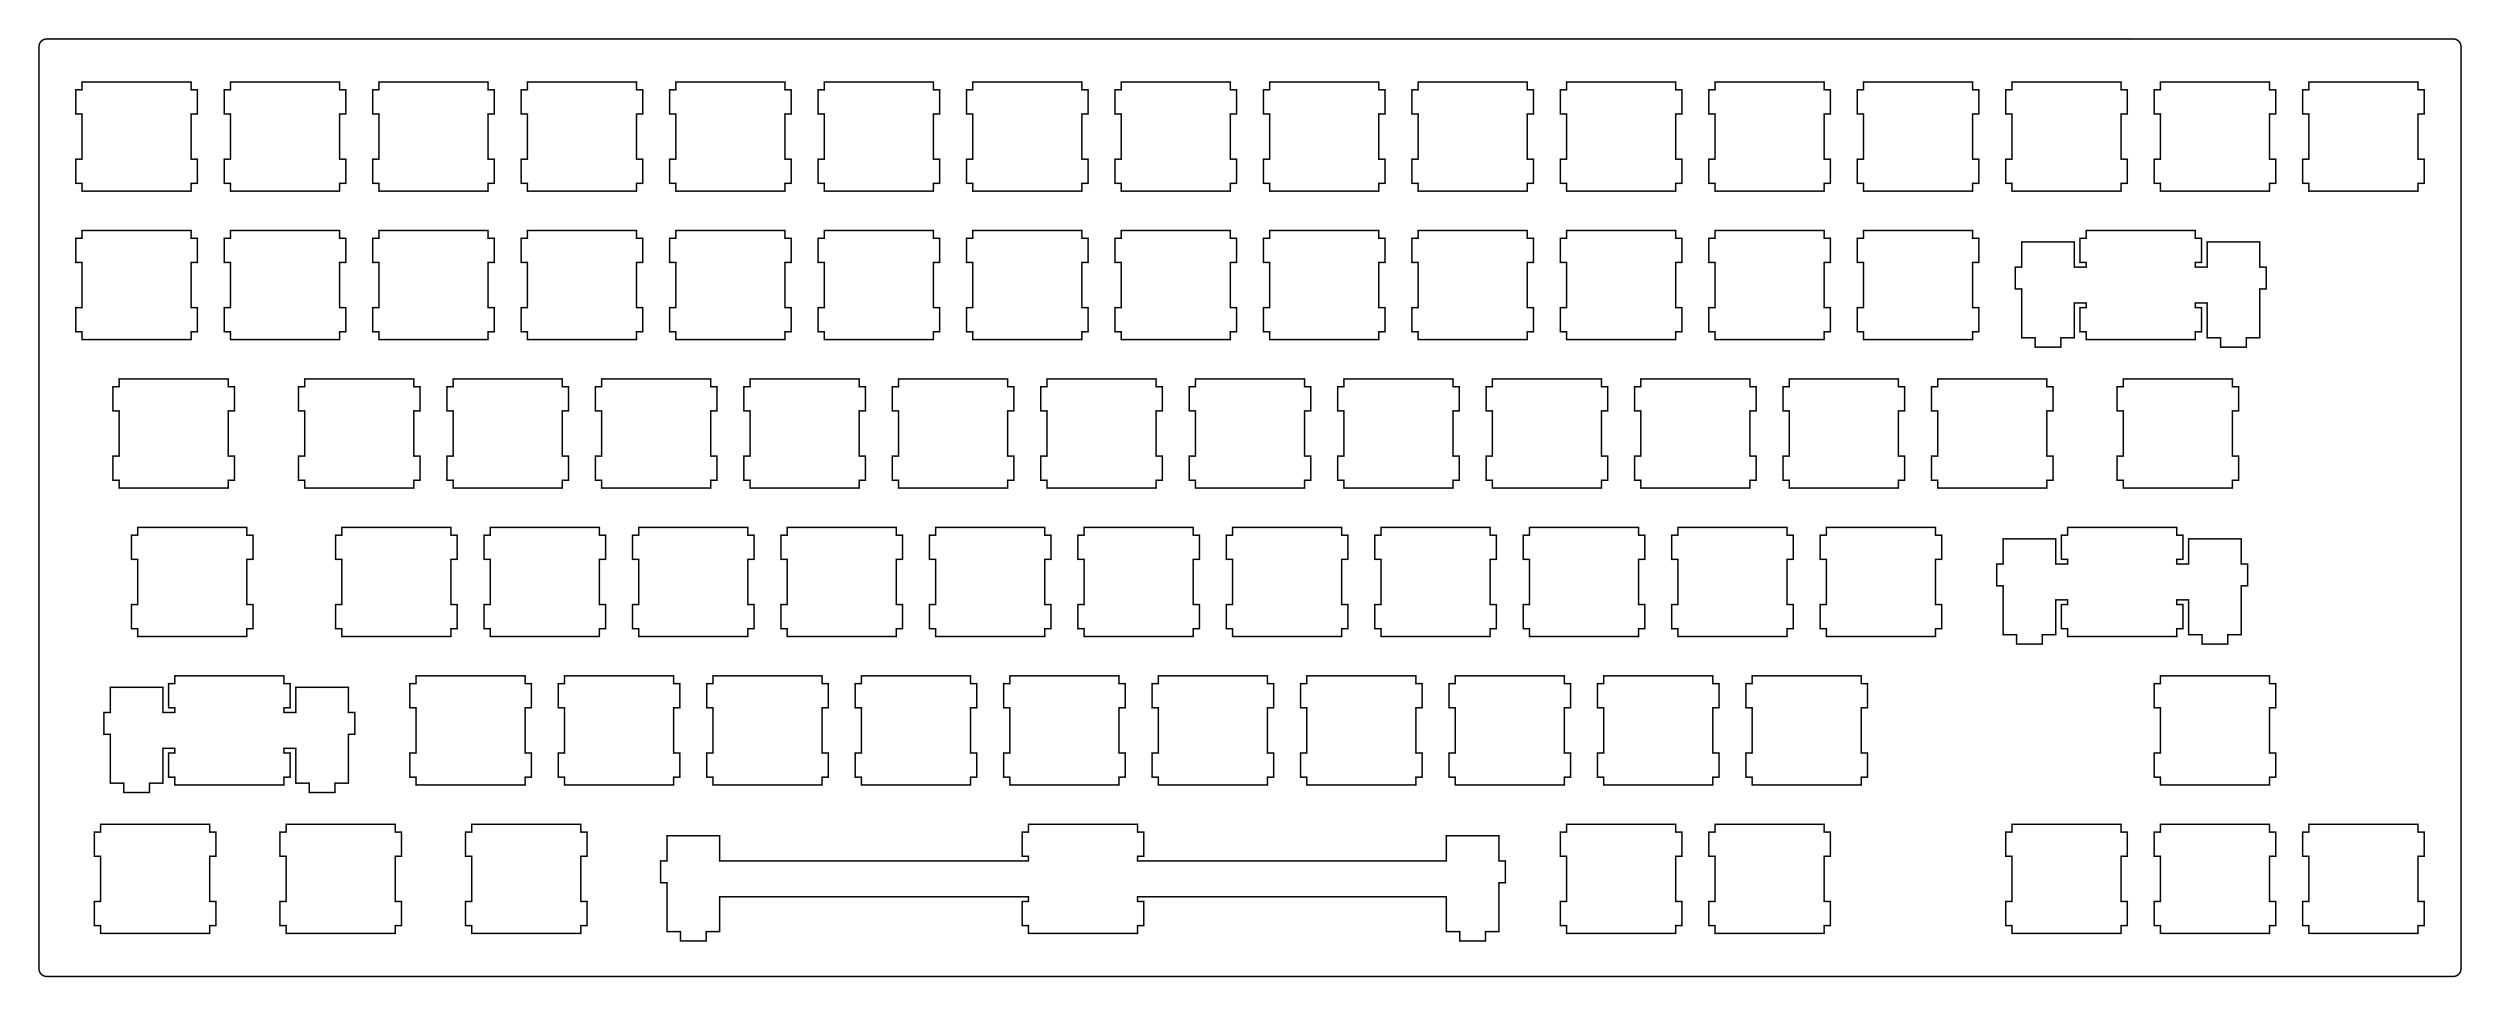 <?xml version="1.0"?>
<!-- Generated by SVGo -->
<svg width="320.802mm" height="130.302mm"
     viewBox="0.000 0.000 320.802 130.302"
     xmlns="http://www.w3.org/2000/svg" 
     xmlns:xlink="http://www.w3.org/1999/xlink">
<polygon points="314.802,5.001 314.880,5.004 314.958,5.013 315.035,5.028 315.111,5.049 315.184,5.077 315.255,5.109 315.324,5.148 315.389,5.191 315.451,5.240 315.509,5.293 315.562,5.351 315.611,5.413 315.654,5.478 315.693,5.547 315.725,5.618 315.753,5.691 315.774,5.767 315.789,5.844 315.798,5.922 315.802,6.001 315.802,124.301 315.798,124.380 315.789,124.458 315.774,124.535 315.753,124.611 315.725,124.684 315.693,124.755 315.654,124.824 315.611,124.889 315.562,124.951 315.509,125.009 315.451,125.062 315.389,125.111 315.324,125.154 315.255,125.193 315.184,125.225 315.111,125.253 315.035,125.274 314.958,125.289 314.880,125.298 314.802,125.302 6.001,125.301 5.922,125.298 5.844,125.289 5.767,125.274 5.691,125.253 5.618,125.225 5.547,125.193 5.478,125.154 5.413,125.111 5.351,125.062 5.293,125.009 5.240,124.951 5.191,124.889 5.148,124.824 5.109,124.755 5.077,124.684 5.049,124.611 5.028,124.535 5.013,124.458 5.004,124.380 5.000,124.301 5.001,6.001 5.004,5.922 5.013,5.844 5.028,5.767 5.049,5.691 5.077,5.618 5.109,5.547 5.148,5.478 5.191,5.413 5.240,5.351 5.293,5.293 5.351,5.240 5.413,5.191 5.478,5.148 5.547,5.109 5.618,5.077 5.691,5.049 5.767,5.028 5.844,5.013 5.922,5.004 6.001,5.000" style="fill:none;stroke-width:0.05mm;stroke:black"/>
<polygon points="131.969,105.775 131.969,106.775 131.169,106.775 131.169,109.875 131.969,109.875 131.969,110.476 92.344,110.476 92.344,107.245 85.594,107.245 85.594,110.476 84.769,110.476 84.769,113.275 85.594,113.275 85.594,119.545 87.319,119.545 87.319,120.745 90.619,120.745 90.619,119.545 92.344,119.545 92.344,115.075 131.969,115.075 131.969,115.676 131.169,115.676 131.169,118.775 131.969,118.775 131.969,119.775 145.969,119.775 145.969,118.775 146.769,118.775 146.769,115.676 145.969,115.676 145.969,115.075 185.594,115.075 185.594,119.545 187.319,119.545 187.319,120.745 190.619,120.745 190.619,119.545 192.344,119.545 192.344,113.275 193.169,113.275 193.169,110.476 192.344,110.476 192.344,107.245 185.594,107.245 185.594,110.476 145.969,110.476 145.969,109.875 146.769,109.875 146.769,106.775 145.969,106.775 145.969,105.775" style="fill:none;stroke-width:0.05mm;stroke:black"/>
<polygon points="296.276,105.775 296.276,106.775 295.476,106.775 295.476,109.875 296.276,109.875 296.276,115.676 295.476,115.676 295.476,118.775 296.276,118.775 296.276,119.775 310.276,119.775 310.276,118.775 311.076,118.775 311.076,115.676 310.276,115.676 310.276,109.875 311.076,109.875 311.076,106.775 310.276,106.775 310.276,105.775" style="fill:none;stroke-width:0.05mm;stroke:black"/>
<polygon points="277.226,105.775 277.226,106.775 276.426,106.775 276.426,109.875 277.226,109.875 277.226,115.676 276.426,115.676 276.426,118.775 277.226,118.775 277.226,119.775 291.226,119.775 291.226,118.775 292.026,118.775 292.026,115.676 291.226,115.676 291.226,109.875 292.026,109.875 292.026,106.775 291.226,106.775 291.226,105.775" style="fill:none;stroke-width:0.05mm;stroke:black"/>
<polygon points="258.176,105.775 258.176,106.775 257.376,106.775 257.376,109.875 258.176,109.875 258.176,115.676 257.376,115.676 257.376,118.775 258.176,118.775 258.176,119.775 272.176,119.775 272.176,118.775 272.976,118.775 272.976,115.676 272.176,115.676 272.176,109.875 272.976,109.875 272.976,106.775 272.176,106.775 272.176,105.775" style="fill:none;stroke-width:0.05mm;stroke:black"/>
<polygon points="220.076,105.775 220.076,106.775 219.276,106.775 219.276,109.875 220.076,109.875 220.076,115.676 219.276,115.676 219.276,118.775 220.076,118.775 220.076,119.775 234.076,119.775 234.076,118.775 234.876,118.775 234.876,115.676 234.076,115.676 234.076,109.875 234.876,109.875 234.876,106.775 234.076,106.775 234.076,105.775" style="fill:none;stroke-width:0.05mm;stroke:black"/>
<polygon points="201.026,105.775 201.026,106.775 200.226,106.775 200.226,109.875 201.026,109.875 201.026,115.676 200.226,115.676 200.226,118.775 201.026,118.775 201.026,119.775 215.026,119.775 215.026,118.775 215.826,118.775 215.826,115.676 215.026,115.676 215.026,109.875 215.826,109.875 215.826,106.775 215.026,106.775 215.026,105.775" style="fill:none;stroke-width:0.05mm;stroke:black"/>
<polygon points="60.532,105.775 60.532,106.775 59.732,106.775 59.732,109.875 60.532,109.875 60.532,115.676 59.732,115.676 59.732,118.775 60.532,118.775 60.532,119.775 74.532,119.775 74.532,118.775 75.332,118.775 75.332,115.676 74.532,115.676 74.532,109.875 75.332,109.875 75.332,106.775 74.532,106.775 74.532,105.775" style="fill:none;stroke-width:0.05mm;stroke:black"/>
<polygon points="36.719,105.775 36.719,106.775 35.919,106.775 35.919,109.875 36.719,109.875 36.719,115.676 35.919,115.676 35.919,118.775 36.719,118.775 36.719,119.775 50.719,119.775 50.719,118.775 51.519,118.775 51.519,115.676 50.719,115.676 50.719,109.875 51.519,109.875 51.519,106.775 50.719,106.775 50.719,105.775" style="fill:none;stroke-width:0.05mm;stroke:black"/>
<polygon points="12.907,105.775 12.907,106.775 12.107,106.775 12.107,109.875 12.907,109.875 12.907,115.676 12.107,115.676 12.107,118.775 12.907,118.775 12.907,119.775 26.907,119.775 26.907,118.775 27.707,118.775 27.707,115.676 26.907,115.676 26.907,109.875 27.707,109.875 27.707,106.775 26.907,106.775 26.907,105.775" style="fill:none;stroke-width:0.05mm;stroke:black"/>
<polygon points="22.432,86.726 22.432,87.726 21.632,87.726 21.632,90.825 22.432,90.825 22.432,91.426 20.907,91.426 20.907,88.196 14.157,88.196 14.157,91.426 13.332,91.426 13.332,94.226 14.157,94.226 14.157,100.495 15.882,100.495 15.882,101.696 19.182,101.696 19.182,100.495 20.907,100.495 20.907,96.025 22.432,96.025 22.432,96.626 21.632,96.626 21.632,99.726 22.432,99.726 22.432,100.726 36.432,100.726 36.432,99.726 37.232,99.726 37.232,96.626 36.432,96.626 36.432,96.025 37.957,96.025 37.957,100.495 39.682,100.495 39.682,101.696 42.982,101.696 42.982,100.495 44.707,100.495 44.707,94.226 45.532,94.226 45.532,91.426 44.707,91.426 44.707,88.196 37.957,88.196 37.957,91.426 36.432,91.426 36.432,90.825 37.232,90.825 37.232,87.726 36.432,87.726 36.432,86.726" style="fill:none;stroke-width:0.05mm;stroke:black"/>
<polygon points="277.226,86.726 277.226,87.726 276.426,87.726 276.426,90.825 277.226,90.825 277.226,96.626 276.426,96.626 276.426,99.726 277.226,99.726 277.226,100.726 291.226,100.726 291.226,99.726 292.026,99.726 292.026,96.626 291.226,96.626 291.226,90.825 292.026,90.825 292.026,87.726 291.226,87.726 291.226,86.726" style="fill:none;stroke-width:0.05mm;stroke:black"/>
<polygon points="224.838,86.726 224.838,87.726 224.038,87.726 224.038,90.825 224.838,90.825 224.838,96.626 224.038,96.626 224.038,99.726 224.838,99.726 224.838,100.726 238.838,100.726 238.838,99.726 239.638,99.726 239.638,96.626 238.838,96.626 238.838,90.825 239.638,90.825 239.638,87.726 238.838,87.726 238.838,86.726" style="fill:none;stroke-width:0.05mm;stroke:black"/>
<polygon points="205.788,86.726 205.788,87.726 204.988,87.726 204.988,90.825 205.788,90.825 205.788,96.626 204.988,96.626 204.988,99.726 205.788,99.726 205.788,100.726 219.788,100.726 219.788,99.726 220.588,99.726 220.588,96.626 219.788,96.626 219.788,90.825 220.588,90.825 220.588,87.726 219.788,87.726 219.788,86.726" style="fill:none;stroke-width:0.05mm;stroke:black"/>
<polygon points="186.738,86.726 186.738,87.726 185.938,87.726 185.938,90.825 186.738,90.825 186.738,96.626 185.938,96.626 185.938,99.726 186.738,99.726 186.738,100.726 200.738,100.726 200.738,99.726 201.538,99.726 201.538,96.626 200.738,96.626 200.738,90.825 201.538,90.825 201.538,87.726 200.738,87.726 200.738,86.726" style="fill:none;stroke-width:0.05mm;stroke:black"/>
<polygon points="167.688,86.726 167.688,87.726 166.888,87.726 166.888,90.825 167.688,90.825 167.688,96.626 166.888,96.626 166.888,99.726 167.688,99.726 167.688,100.726 181.688,100.726 181.688,99.726 182.488,99.726 182.488,96.626 181.688,96.626 181.688,90.825 182.488,90.825 182.488,87.726 181.688,87.726 181.688,86.726" style="fill:none;stroke-width:0.05mm;stroke:black"/>
<polygon points="148.638,86.726 148.638,87.726 147.838,87.726 147.838,90.825 148.638,90.825 148.638,96.626 147.838,96.626 147.838,99.726 148.638,99.726 148.638,100.726 162.638,100.726 162.638,99.726 163.438,99.726 163.438,96.626 162.638,96.626 162.638,90.825 163.438,90.825 163.438,87.726 162.638,87.726 162.638,86.726" style="fill:none;stroke-width:0.05mm;stroke:black"/>
<polygon points="129.587,86.726 129.587,87.726 128.788,87.726 128.788,90.825 129.587,90.825 129.587,96.626 128.788,96.626 128.788,99.726 129.587,99.726 129.587,100.726 143.588,100.726 143.588,99.726 144.388,99.726 144.388,96.626 143.588,96.626 143.588,90.825 144.388,90.825 144.388,87.726 143.588,87.726 143.588,86.726" style="fill:none;stroke-width:0.05mm;stroke:black"/>
<polygon points="110.538,86.726 110.538,87.726 109.738,87.726 109.738,90.825 110.538,90.825 110.538,96.626 109.738,96.626 109.738,99.726 110.538,99.726 110.538,100.726 124.538,100.726 124.538,99.726 125.338,99.726 125.338,96.626 124.538,96.626 124.538,90.825 125.338,90.825 125.338,87.726 124.538,87.726 124.538,86.726" style="fill:none;stroke-width:0.05mm;stroke:black"/>
<polygon points="91.488,86.726 91.488,87.726 90.688,87.726 90.688,90.825 91.488,90.825 91.488,96.626 90.688,96.626 90.688,99.726 91.488,99.726 91.488,100.726 105.488,100.726 105.488,99.726 106.288,99.726 106.288,96.626 105.488,96.626 105.488,90.825 106.288,90.825 106.288,87.726 105.488,87.726 105.488,86.726" style="fill:none;stroke-width:0.05mm;stroke:black"/>
<polygon points="72.438,86.726 72.438,87.726 71.638,87.726 71.638,90.825 72.438,90.825 72.438,96.626 71.638,96.626 71.638,99.726 72.438,99.726 72.438,100.726 86.438,100.726 86.438,99.726 87.238,99.726 87.238,96.626 86.438,96.626 86.438,90.825 87.238,90.825 87.238,87.726 86.438,87.726 86.438,86.726" style="fill:none;stroke-width:0.05mm;stroke:black"/>
<polygon points="53.388,86.726 53.388,87.726 52.588,87.726 52.588,90.825 53.388,90.825 53.388,96.626 52.588,96.626 52.588,99.726 53.388,99.726 53.388,100.726 67.388,100.726 67.388,99.726 68.188,99.726 68.188,96.626 67.388,96.626 67.388,90.825 68.188,90.825 68.188,87.726 67.388,87.726 67.388,86.726" style="fill:none;stroke-width:0.05mm;stroke:black"/>
<polygon points="265.319,67.676 265.319,68.676 264.519,68.676 264.519,71.775 265.319,71.775 265.319,72.376 263.794,72.376 263.794,69.146 257.044,69.146 257.044,72.376 256.219,72.376 256.219,75.176 257.044,75.176 257.044,81.446 258.768,81.446 258.768,82.646 262.068,82.646 262.068,81.446 263.794,81.446 263.794,76.976 265.319,76.976 265.319,77.576 264.519,77.576 264.519,80.676 265.319,80.676 265.319,81.676 279.319,81.676 279.319,80.676 280.119,80.676 280.119,77.576 279.319,77.576 279.319,76.976 280.844,76.976 280.844,81.446 282.569,81.446 282.569,82.646 285.869,82.646 285.869,81.446 287.594,81.446 287.594,75.176 288.419,75.176 288.419,72.376 287.594,72.376 287.594,69.146 280.844,69.146 280.844,72.376 279.319,72.376 279.319,71.775 280.119,71.775 280.119,68.676 279.319,68.676 279.319,67.676" style="fill:none;stroke-width:0.05mm;stroke:black"/>
<polygon points="234.363,67.676 234.363,68.676 233.563,68.676 233.563,71.775 234.363,71.775 234.363,77.576 233.563,77.576 233.563,80.676 234.363,80.676 234.363,81.676 248.363,81.676 248.363,80.676 249.163,80.676 249.163,77.576 248.363,77.576 248.363,71.775 249.163,71.775 249.163,68.676 248.363,68.676 248.363,67.676" style="fill:none;stroke-width:0.05mm;stroke:black"/>
<polygon points="215.313,67.676 215.313,68.676 214.513,68.676 214.513,71.775 215.313,71.775 215.313,77.576 214.513,77.576 214.513,80.676 215.313,80.676 215.313,81.676 229.313,81.676 229.313,80.676 230.113,80.676 230.113,77.576 229.313,77.576 229.313,71.775 230.113,71.775 230.113,68.676 229.313,68.676 229.313,67.676" style="fill:none;stroke-width:0.05mm;stroke:black"/>
<polygon points="196.263,67.676 196.263,68.676 195.463,68.676 195.463,71.775 196.263,71.775 196.263,77.576 195.463,77.576 195.463,80.676 196.263,80.676 196.263,81.676 210.263,81.676 210.263,80.676 211.063,80.676 211.063,77.576 210.263,77.576 210.263,71.775 211.063,71.775 211.063,68.676 210.263,68.676 210.263,67.676" style="fill:none;stroke-width:0.05mm;stroke:black"/>
<polygon points="177.213,67.676 177.213,68.676 176.413,68.676 176.413,71.775 177.213,71.775 177.213,77.576 176.413,77.576 176.413,80.676 177.213,80.676 177.213,81.676 191.213,81.676 191.213,80.676 192.013,80.676 192.013,77.576 191.213,77.576 191.213,71.775 192.013,71.775 192.013,68.676 191.213,68.676 191.213,67.676" style="fill:none;stroke-width:0.05mm;stroke:black"/>
<polygon points="158.163,67.676 158.163,68.676 157.363,68.676 157.363,71.775 158.163,71.775 158.163,77.576 157.363,77.576 157.363,80.676 158.163,80.676 158.163,81.676 172.163,81.676 172.163,80.676 172.963,80.676 172.963,77.576 172.163,77.576 172.163,71.775 172.963,71.775 172.963,68.676 172.163,68.676 172.163,67.676" style="fill:none;stroke-width:0.05mm;stroke:black"/>
<polygon points="139.113,67.676 139.113,68.676 138.313,68.676 138.313,71.775 139.113,71.775 139.113,77.576 138.313,77.576 138.313,80.676 139.113,80.676 139.113,81.676 153.113,81.676 153.113,80.676 153.913,80.676 153.913,77.576 153.113,77.576 153.113,71.775 153.913,71.775 153.913,68.676 153.113,68.676 153.113,67.676" style="fill:none;stroke-width:0.05mm;stroke:black"/>
<polygon points="120.063,67.676 120.063,68.676 119.263,68.676 119.263,71.775 120.063,71.775 120.063,77.576 119.263,77.576 119.263,80.676 120.063,80.676 120.063,81.676 134.063,81.676 134.063,80.676 134.863,80.676 134.863,77.576 134.063,77.576 134.063,71.775 134.863,71.775 134.863,68.676 134.063,68.676 134.063,67.676" style="fill:none;stroke-width:0.05mm;stroke:black"/>
<polygon points="101.013,67.676 101.013,68.676 100.213,68.676 100.213,71.775 101.013,71.775 101.013,77.576 100.213,77.576 100.213,80.676 101.013,80.676 101.013,81.676 115.013,81.676 115.013,80.676 115.813,80.676 115.813,77.576 115.013,77.576 115.013,71.775 115.813,71.775 115.813,68.676 115.013,68.676 115.013,67.676" style="fill:none;stroke-width:0.05mm;stroke:black"/>
<polygon points="81.963,67.676 81.963,68.676 81.163,68.676 81.163,71.775 81.963,71.775 81.963,77.576 81.163,77.576 81.163,80.676 81.963,80.676 81.963,81.676 95.963,81.676 95.963,80.676 96.763,80.676 96.763,77.576 95.963,77.576 95.963,71.775 96.763,71.775 96.763,68.676 95.963,68.676 95.963,67.676" style="fill:none;stroke-width:0.05mm;stroke:black"/>
<polygon points="62.913,67.676 62.913,68.676 62.113,68.676 62.113,71.775 62.913,71.775 62.913,77.576 62.113,77.576 62.113,80.676 62.913,80.676 62.913,81.676 76.913,81.676 76.913,80.676 77.713,80.676 77.713,77.576 76.913,77.576 76.913,71.775 77.713,71.775 77.713,68.676 76.913,68.676 76.913,67.676" style="fill:none;stroke-width:0.05mm;stroke:black"/>
<polygon points="43.863,67.676 43.863,68.676 43.063,68.676 43.063,71.775 43.863,71.775 43.863,77.576 43.063,77.576 43.063,80.676 43.863,80.676 43.863,81.676 57.863,81.676 57.863,80.676 58.663,80.676 58.663,77.576 57.863,77.576 57.863,71.775 58.663,71.775 58.663,68.676 57.863,68.676 57.863,67.676" style="fill:none;stroke-width:0.05mm;stroke:black"/>
<polygon points="17.669,67.676 17.669,68.676 16.869,68.676 16.869,71.775 17.669,71.775 17.669,77.576 16.869,77.576 16.869,80.676 17.669,80.676 17.669,81.676 31.669,81.676 31.669,80.676 32.469,80.676 32.469,77.576 31.669,77.576 31.669,71.775 32.469,71.775 32.469,68.676 31.669,68.676 31.669,67.676" style="fill:none;stroke-width:0.05mm;stroke:black"/>
<polygon points="272.463,48.626 272.463,49.626 271.663,49.626 271.663,52.726 272.463,52.726 272.463,58.526 271.663,58.526 271.663,61.626 272.463,61.626 272.463,62.626 286.463,62.626 286.463,61.626 287.263,61.626 287.263,58.526 286.463,58.526 286.463,52.726 287.263,52.726 287.263,49.626 286.463,49.626 286.463,48.626" style="fill:none;stroke-width:0.05mm;stroke:black"/>
<polygon points="248.651,48.626 248.651,49.626 247.851,49.626 247.851,52.726 248.651,52.726 248.651,58.526 247.851,58.526 247.851,61.626 248.651,61.626 248.651,62.626 262.651,62.626 262.651,61.626 263.451,61.626 263.451,58.526 262.651,58.526 262.651,52.726 263.451,52.726 263.451,49.626 262.651,49.626 262.651,48.626" style="fill:none;stroke-width:0.05mm;stroke:black"/>
<polygon points="229.601,48.626 229.601,49.626 228.801,49.626 228.801,52.726 229.601,52.726 229.601,58.526 228.801,58.526 228.801,61.626 229.601,61.626 229.601,62.626 243.601,62.626 243.601,61.626 244.401,61.626 244.401,58.526 243.601,58.526 243.601,52.726 244.401,52.726 244.401,49.626 243.601,49.626 243.601,48.626" style="fill:none;stroke-width:0.05mm;stroke:black"/>
<polygon points="210.551,48.626 210.551,49.626 209.751,49.626 209.751,52.726 210.551,52.726 210.551,58.526 209.751,58.526 209.751,61.626 210.551,61.626 210.551,62.626 224.551,62.626 224.551,61.626 225.351,61.626 225.351,58.526 224.551,58.526 224.551,52.726 225.351,52.726 225.351,49.626 224.551,49.626 224.551,48.626" style="fill:none;stroke-width:0.05mm;stroke:black"/>
<polygon points="191.501,48.626 191.501,49.626 190.701,49.626 190.701,52.726 191.501,52.726 191.501,58.526 190.701,58.526 190.701,61.626 191.501,61.626 191.501,62.626 205.501,62.626 205.501,61.626 206.301,61.626 206.301,58.526 205.501,58.526 205.501,52.726 206.301,52.726 206.301,49.626 205.501,49.626 205.501,48.626" style="fill:none;stroke-width:0.05mm;stroke:black"/>
<polygon points="172.451,48.626 172.451,49.626 171.651,49.626 171.651,52.726 172.451,52.726 172.451,58.526 171.651,58.526 171.651,61.626 172.451,61.626 172.451,62.626 186.451,62.626 186.451,61.626 187.251,61.626 187.251,58.526 186.451,58.526 186.451,52.726 187.251,52.726 187.251,49.626 186.451,49.626 186.451,48.626" style="fill:none;stroke-width:0.05mm;stroke:black"/>
<polygon points="153.401,48.626 153.401,49.626 152.601,49.626 152.601,52.726 153.401,52.726 153.401,58.526 152.601,58.526 152.601,61.626 153.401,61.626 153.401,62.626 167.401,62.626 167.401,61.626 168.201,61.626 168.201,58.526 167.401,58.526 167.401,52.726 168.201,52.726 168.201,49.626 167.401,49.626 167.401,48.626" style="fill:none;stroke-width:0.05mm;stroke:black"/>
<polygon points="134.351,48.626 134.351,49.626 133.550,49.626 133.550,52.726 134.351,52.726 134.351,58.526 133.550,58.526 133.550,61.626 134.351,61.626 134.351,62.626 148.351,62.626 148.351,61.626 149.151,61.626 149.151,58.526 148.351,58.526 148.351,52.726 149.151,52.726 149.151,49.626 148.351,49.626 148.351,48.626" style="fill:none;stroke-width:0.05mm;stroke:black"/>
<polygon points="115.301,48.626 115.301,49.626 114.501,49.626 114.501,52.726 115.301,52.726 115.301,58.526 114.501,58.526 114.501,61.626 115.301,61.626 115.301,62.626 129.301,62.626 129.301,61.626 130.101,61.626 130.101,58.526 129.301,58.526 129.301,52.726 130.101,52.726 130.101,49.626 129.301,49.626 129.301,48.626" style="fill:none;stroke-width:0.05mm;stroke:black"/>
<polygon points="96.251,48.626 96.251,49.626 95.451,49.626 95.451,52.726 96.251,52.726 96.251,58.526 95.451,58.526 95.451,61.626 96.251,61.626 96.251,62.626 110.251,62.626 110.251,61.626 111.051,61.626 111.051,58.526 110.251,58.526 110.251,52.726 111.051,52.726 111.051,49.626 110.251,49.626 110.251,48.626" style="fill:none;stroke-width:0.05mm;stroke:black"/>
<polygon points="77.201,48.626 77.201,49.626 76.401,49.626 76.401,52.726 77.201,52.726 77.201,58.526 76.401,58.526 76.401,61.626 77.201,61.626 77.201,62.626 91.201,62.626 91.201,61.626 92.001,61.626 92.001,58.526 91.201,58.526 91.201,52.726 92.001,52.726 92.001,49.626 91.201,49.626 91.201,48.626" style="fill:none;stroke-width:0.05mm;stroke:black"/>
<polygon points="58.151,48.626 58.151,49.626 57.351,49.626 57.351,52.726 58.151,52.726 58.151,58.526 57.351,58.526 57.351,61.626 58.151,61.626 58.151,62.626 72.151,62.626 72.151,61.626 72.951,61.626 72.951,58.526 72.151,58.526 72.151,52.726 72.951,52.726 72.951,49.626 72.151,49.626 72.151,48.626" style="fill:none;stroke-width:0.05mm;stroke:black"/>
<polygon points="39.101,48.626 39.101,49.626 38.301,49.626 38.301,52.726 39.101,52.726 39.101,58.526 38.301,58.526 38.301,61.626 39.101,61.626 39.101,62.626 53.101,62.626 53.101,61.626 53.901,61.626 53.901,58.526 53.101,58.526 53.101,52.726 53.901,52.726 53.901,49.626 53.101,49.626 53.101,48.626" style="fill:none;stroke-width:0.05mm;stroke:black"/>
<polygon points="15.288,48.626 15.288,49.626 14.488,49.626 14.488,52.726 15.288,52.726 15.288,58.526 14.488,58.526 14.488,61.626 15.288,61.626 15.288,62.626 29.288,62.626 29.288,61.626 30.088,61.626 30.088,58.526 29.288,58.526 29.288,52.726 30.088,52.726 30.088,49.626 29.288,49.626 29.288,48.626" style="fill:none;stroke-width:0.05mm;stroke:black"/>
<polygon points="267.701,29.576 267.701,30.576 266.901,30.576 266.901,33.676 267.701,33.676 267.701,34.276 266.176,34.276 266.176,31.046 259.426,31.046 259.426,34.276 258.601,34.276 258.601,37.076 259.426,37.076 259.426,43.346 261.150,43.346 261.150,44.546 264.451,44.546 264.451,43.346 266.176,43.346 266.176,38.876 267.701,38.876 267.701,39.476 266.901,39.476 266.901,42.576 267.701,42.576 267.701,43.576 281.701,43.576 281.701,42.576 282.501,42.576 282.501,39.476 281.701,39.476 281.701,38.876 283.226,38.876 283.226,43.346 284.951,43.346 284.951,44.546 288.251,44.546 288.251,43.346 289.976,43.346 289.976,37.076 290.801,37.076 290.801,34.276 289.976,34.276 289.976,31.046 283.226,31.046 283.226,34.276 281.701,34.276 281.701,33.676 282.501,33.676 282.501,30.576 281.701,30.576 281.701,29.576" style="fill:none;stroke-width:0.05mm;stroke:black"/>
<polygon points="239.126,29.576 239.126,30.576 238.326,30.576 238.326,33.676 239.126,33.676 239.126,39.476 238.326,39.476 238.326,42.576 239.126,42.576 239.126,43.576 253.126,43.576 253.126,42.576 253.926,42.576 253.926,39.476 253.126,39.476 253.126,33.676 253.926,33.676 253.926,30.576 253.126,30.576 253.126,29.576" style="fill:none;stroke-width:0.05mm;stroke:black"/>
<polygon points="220.076,29.576 220.076,30.576 219.276,30.576 219.276,33.676 220.076,33.676 220.076,39.476 219.276,39.476 219.276,42.576 220.076,42.576 220.076,43.576 234.076,43.576 234.076,42.576 234.876,42.576 234.876,39.476 234.076,39.476 234.076,33.676 234.876,33.676 234.876,30.576 234.076,30.576 234.076,29.576" style="fill:none;stroke-width:0.05mm;stroke:black"/>
<polygon points="201.026,29.576 201.026,30.576 200.226,30.576 200.226,33.676 201.026,33.676 201.026,39.476 200.226,39.476 200.226,42.576 201.026,42.576 201.026,43.576 215.026,43.576 215.026,42.576 215.826,42.576 215.826,39.476 215.026,39.476 215.026,33.676 215.826,33.676 215.826,30.576 215.026,30.576 215.026,29.576" style="fill:none;stroke-width:0.05mm;stroke:black"/>
<polygon points="181.976,29.576 181.976,30.576 181.176,30.576 181.176,33.676 181.976,33.676 181.976,39.476 181.176,39.476 181.176,42.576 181.976,42.576 181.976,43.576 195.976,43.576 195.976,42.576 196.776,42.576 196.776,39.476 195.976,39.476 195.976,33.676 196.776,33.676 196.776,30.576 195.976,30.576 195.976,29.576" style="fill:none;stroke-width:0.05mm;stroke:black"/>
<polygon points="162.926,29.576 162.926,30.576 162.126,30.576 162.126,33.676 162.926,33.676 162.926,39.476 162.126,39.476 162.126,42.576 162.926,42.576 162.926,43.576 176.926,43.576 176.926,42.576 177.726,42.576 177.726,39.476 176.926,39.476 176.926,33.676 177.726,33.676 177.726,30.576 176.926,30.576 176.926,29.576" style="fill:none;stroke-width:0.05mm;stroke:black"/>
<polygon points="143.876,29.576 143.876,30.576 143.076,30.576 143.076,33.676 143.876,33.676 143.876,39.476 143.076,39.476 143.076,42.576 143.876,42.576 143.876,43.576 157.876,43.576 157.876,42.576 158.676,42.576 158.676,39.476 157.876,39.476 157.876,33.676 158.676,33.676 158.676,30.576 157.876,30.576 157.876,29.576" style="fill:none;stroke-width:0.05mm;stroke:black"/>
<polygon points="124.825,29.576 124.825,30.576 124.025,30.576 124.025,33.676 124.825,33.676 124.825,39.476 124.025,39.476 124.025,42.576 124.825,42.576 124.825,43.576 138.826,43.576 138.826,42.576 139.626,42.576 139.626,39.476 138.826,39.476 138.826,33.676 139.626,33.676 139.626,30.576 138.826,30.576 138.826,29.576" style="fill:none;stroke-width:0.05mm;stroke:black"/>
<polygon points="105.775,29.576 105.775,30.576 104.976,30.576 104.976,33.676 105.775,33.676 105.775,39.476 104.976,39.476 104.976,42.576 105.775,42.576 105.775,43.576 119.775,43.576 119.775,42.576 120.575,42.576 120.575,39.476 119.775,39.476 119.775,33.676 120.575,33.676 120.575,30.576 119.775,30.576 119.775,29.576" style="fill:none;stroke-width:0.05mm;stroke:black"/>
<polygon points="86.726,29.576 86.726,30.576 85.926,30.576 85.926,33.676 86.726,33.676 86.726,39.476 85.926,39.476 85.926,42.576 86.726,42.576 86.726,43.576 100.726,43.576 100.726,42.576 101.525,42.576 101.525,39.476 100.726,39.476 100.726,33.676 101.525,33.676 101.525,30.576 100.726,30.576 100.726,29.576" style="fill:none;stroke-width:0.05mm;stroke:black"/>
<polygon points="67.676,29.576 67.676,30.576 66.876,30.576 66.876,33.676 67.676,33.676 67.676,39.476 66.876,39.476 66.876,42.576 67.676,42.576 67.676,43.576 81.676,43.576 81.676,42.576 82.476,42.576 82.476,39.476 81.676,39.476 81.676,33.676 82.476,33.676 82.476,30.576 81.676,30.576 81.676,29.576" style="fill:none;stroke-width:0.05mm;stroke:black"/>
<polygon points="48.626,29.576 48.626,30.576 47.826,30.576 47.826,33.676 48.626,33.676 48.626,39.476 47.826,39.476 47.826,42.576 48.626,42.576 48.626,43.576 62.626,43.576 62.626,42.576 63.426,42.576 63.426,39.476 62.626,39.476 62.626,33.676 63.426,33.676 63.426,30.576 62.626,30.576 62.626,29.576" style="fill:none;stroke-width:0.05mm;stroke:black"/>
<polygon points="29.576,29.576 29.576,30.576 28.776,30.576 28.776,33.676 29.576,33.676 29.576,39.476 28.776,39.476 28.776,42.576 29.576,42.576 29.576,43.576 43.576,43.576 43.576,42.576 44.376,42.576 44.376,39.476 43.576,39.476 43.576,33.676 44.376,33.676 44.376,30.576 43.576,30.576 43.576,29.576" style="fill:none;stroke-width:0.05mm;stroke:black"/>
<polygon points="10.525,29.576 10.525,30.576 9.725,30.576 9.725,33.676 10.525,33.676 10.525,39.476 9.725,39.476 9.725,42.576 10.525,42.576 10.525,43.576 24.526,43.576 24.526,42.576 25.326,42.576 25.326,39.476 24.526,39.476 24.526,33.676 25.326,33.676 25.326,30.576 24.526,30.576 24.526,29.576" style="fill:none;stroke-width:0.05mm;stroke:black"/>
<polygon points="296.276,10.525 296.276,11.525 295.476,11.525 295.476,14.625 296.276,14.625 296.276,20.425 295.476,20.425 295.476,23.526 296.276,23.526 296.276,24.526 310.276,24.526 310.276,23.526 311.076,23.526 311.076,20.425 310.276,20.425 310.276,14.625 311.076,14.625 311.076,11.525 310.276,11.525 310.276,10.525" style="fill:none;stroke-width:0.05mm;stroke:black"/>
<polygon points="277.226,10.525 277.226,11.525 276.426,11.525 276.426,14.625 277.226,14.625 277.226,20.425 276.426,20.425 276.426,23.526 277.226,23.526 277.226,24.526 291.226,24.526 291.226,23.526 292.026,23.526 292.026,20.425 291.226,20.425 291.226,14.625 292.026,14.625 292.026,11.525 291.226,11.525 291.226,10.525" style="fill:none;stroke-width:0.05mm;stroke:black"/>
<polygon points="258.176,10.525 258.176,11.525 257.376,11.525 257.376,14.625 258.176,14.625 258.176,20.425 257.376,20.425 257.376,23.526 258.176,23.526 258.176,24.526 272.176,24.526 272.176,23.526 272.976,23.526 272.976,20.425 272.176,20.425 272.176,14.625 272.976,14.625 272.976,11.525 272.176,11.525 272.176,10.525" style="fill:none;stroke-width:0.05mm;stroke:black"/>
<polygon points="239.126,10.525 239.126,11.525 238.326,11.525 238.326,14.625 239.126,14.625 239.126,20.425 238.326,20.425 238.326,23.526 239.126,23.526 239.126,24.526 253.126,24.526 253.126,23.526 253.926,23.526 253.926,20.425 253.126,20.425 253.126,14.625 253.926,14.625 253.926,11.525 253.126,11.525 253.126,10.525" style="fill:none;stroke-width:0.05mm;stroke:black"/>
<polygon points="220.076,10.525 220.076,11.525 219.276,11.525 219.276,14.625 220.076,14.625 220.076,20.425 219.276,20.425 219.276,23.526 220.076,23.526 220.076,24.526 234.076,24.526 234.076,23.526 234.876,23.526 234.876,20.425 234.076,20.425 234.076,14.625 234.876,14.625 234.876,11.525 234.076,11.525 234.076,10.525" style="fill:none;stroke-width:0.05mm;stroke:black"/>
<polygon points="201.026,10.525 201.026,11.525 200.226,11.525 200.226,14.625 201.026,14.625 201.026,20.425 200.226,20.425 200.226,23.526 201.026,23.526 201.026,24.526 215.026,24.526 215.026,23.526 215.826,23.526 215.826,20.425 215.026,20.425 215.026,14.625 215.826,14.625 215.826,11.525 215.026,11.525 215.026,10.525" style="fill:none;stroke-width:0.05mm;stroke:black"/>
<polygon points="181.976,10.525 181.976,11.525 181.176,11.525 181.176,14.625 181.976,14.625 181.976,20.425 181.176,20.425 181.176,23.526 181.976,23.526 181.976,24.526 195.976,24.526 195.976,23.526 196.776,23.526 196.776,20.425 195.976,20.425 195.976,14.625 196.776,14.625 196.776,11.525 195.976,11.525 195.976,10.525" style="fill:none;stroke-width:0.05mm;stroke:black"/>
<polygon points="162.926,10.525 162.926,11.525 162.126,11.525 162.126,14.625 162.926,14.625 162.926,20.425 162.126,20.425 162.126,23.526 162.926,23.526 162.926,24.526 176.926,24.526 176.926,23.526 177.726,23.526 177.726,20.425 176.926,20.425 176.926,14.625 177.726,14.625 177.726,11.525 176.926,11.525 176.926,10.525" style="fill:none;stroke-width:0.05mm;stroke:black"/>
<polygon points="143.876,10.525 143.876,11.525 143.076,11.525 143.076,14.625 143.876,14.625 143.876,20.425 143.076,20.425 143.076,23.526 143.876,23.526 143.876,24.526 157.876,24.526 157.876,23.526 158.676,23.526 158.676,20.425 157.876,20.425 157.876,14.625 158.676,14.625 158.676,11.525 157.876,11.525 157.876,10.525" style="fill:none;stroke-width:0.05mm;stroke:black"/>
<polygon points="124.825,10.525 124.825,11.525 124.025,11.525 124.025,14.625 124.825,14.625 124.825,20.425 124.025,20.425 124.025,23.526 124.825,23.526 124.825,24.526 138.826,24.526 138.826,23.526 139.626,23.526 139.626,20.425 138.826,20.425 138.826,14.625 139.626,14.625 139.626,11.525 138.826,11.525 138.826,10.525" style="fill:none;stroke-width:0.05mm;stroke:black"/>
<polygon points="105.775,10.525 105.775,11.525 104.976,11.525 104.976,14.625 105.775,14.625 105.775,20.425 104.976,20.425 104.976,23.526 105.775,23.526 105.775,24.526 119.775,24.526 119.775,23.526 120.575,23.526 120.575,20.425 119.775,20.425 119.775,14.625 120.575,14.625 120.575,11.525 119.775,11.525 119.775,10.525" style="fill:none;stroke-width:0.05mm;stroke:black"/>
<polygon points="86.726,10.525 86.726,11.525 85.926,11.525 85.926,14.625 86.726,14.625 86.726,20.425 85.926,20.425 85.926,23.526 86.726,23.526 86.726,24.526 100.726,24.526 100.726,23.526 101.525,23.526 101.525,20.425 100.726,20.425 100.726,14.625 101.525,14.625 101.525,11.525 100.726,11.525 100.726,10.525" style="fill:none;stroke-width:0.05mm;stroke:black"/>
<polygon points="67.676,10.525 67.676,11.525 66.876,11.525 66.876,14.625 67.676,14.625 67.676,20.425 66.876,20.425 66.876,23.526 67.676,23.526 67.676,24.526 81.676,24.526 81.676,23.526 82.476,23.526 82.476,20.425 81.676,20.425 81.676,14.625 82.476,14.625 82.476,11.525 81.676,11.525 81.676,10.525" style="fill:none;stroke-width:0.05mm;stroke:black"/>
<polygon points="48.626,10.525 48.626,11.525 47.826,11.525 47.826,14.625 48.626,14.625 48.626,20.425 47.826,20.425 47.826,23.526 48.626,23.526 48.626,24.526 62.626,24.526 62.626,23.526 63.426,23.526 63.426,20.425 62.626,20.425 62.626,14.625 63.426,14.625 63.426,11.525 62.626,11.525 62.626,10.525" style="fill:none;stroke-width:0.05mm;stroke:black"/>
<polygon points="29.576,10.525 29.576,11.525 28.776,11.525 28.776,14.625 29.576,14.625 29.576,20.425 28.776,20.425 28.776,23.526 29.576,23.526 29.576,24.526 43.576,24.526 43.576,23.526 44.376,23.526 44.376,20.425 43.576,20.425 43.576,14.625 44.376,14.625 44.376,11.525 43.576,11.525 43.576,10.525" style="fill:none;stroke-width:0.05mm;stroke:black"/>
<polygon points="10.525,10.525 10.525,11.525 9.725,11.525 9.725,14.625 10.525,14.625 10.525,20.425 9.725,20.425 9.725,23.526 10.525,23.526 10.525,24.526 24.526,24.526 24.526,23.526 25.326,23.526 25.326,20.425 24.526,20.425 24.526,14.625 25.326,14.625 25.326,11.525 24.526,11.525 24.526,10.525" style="fill:none;stroke-width:0.05mm;stroke:black"/>
</svg>
